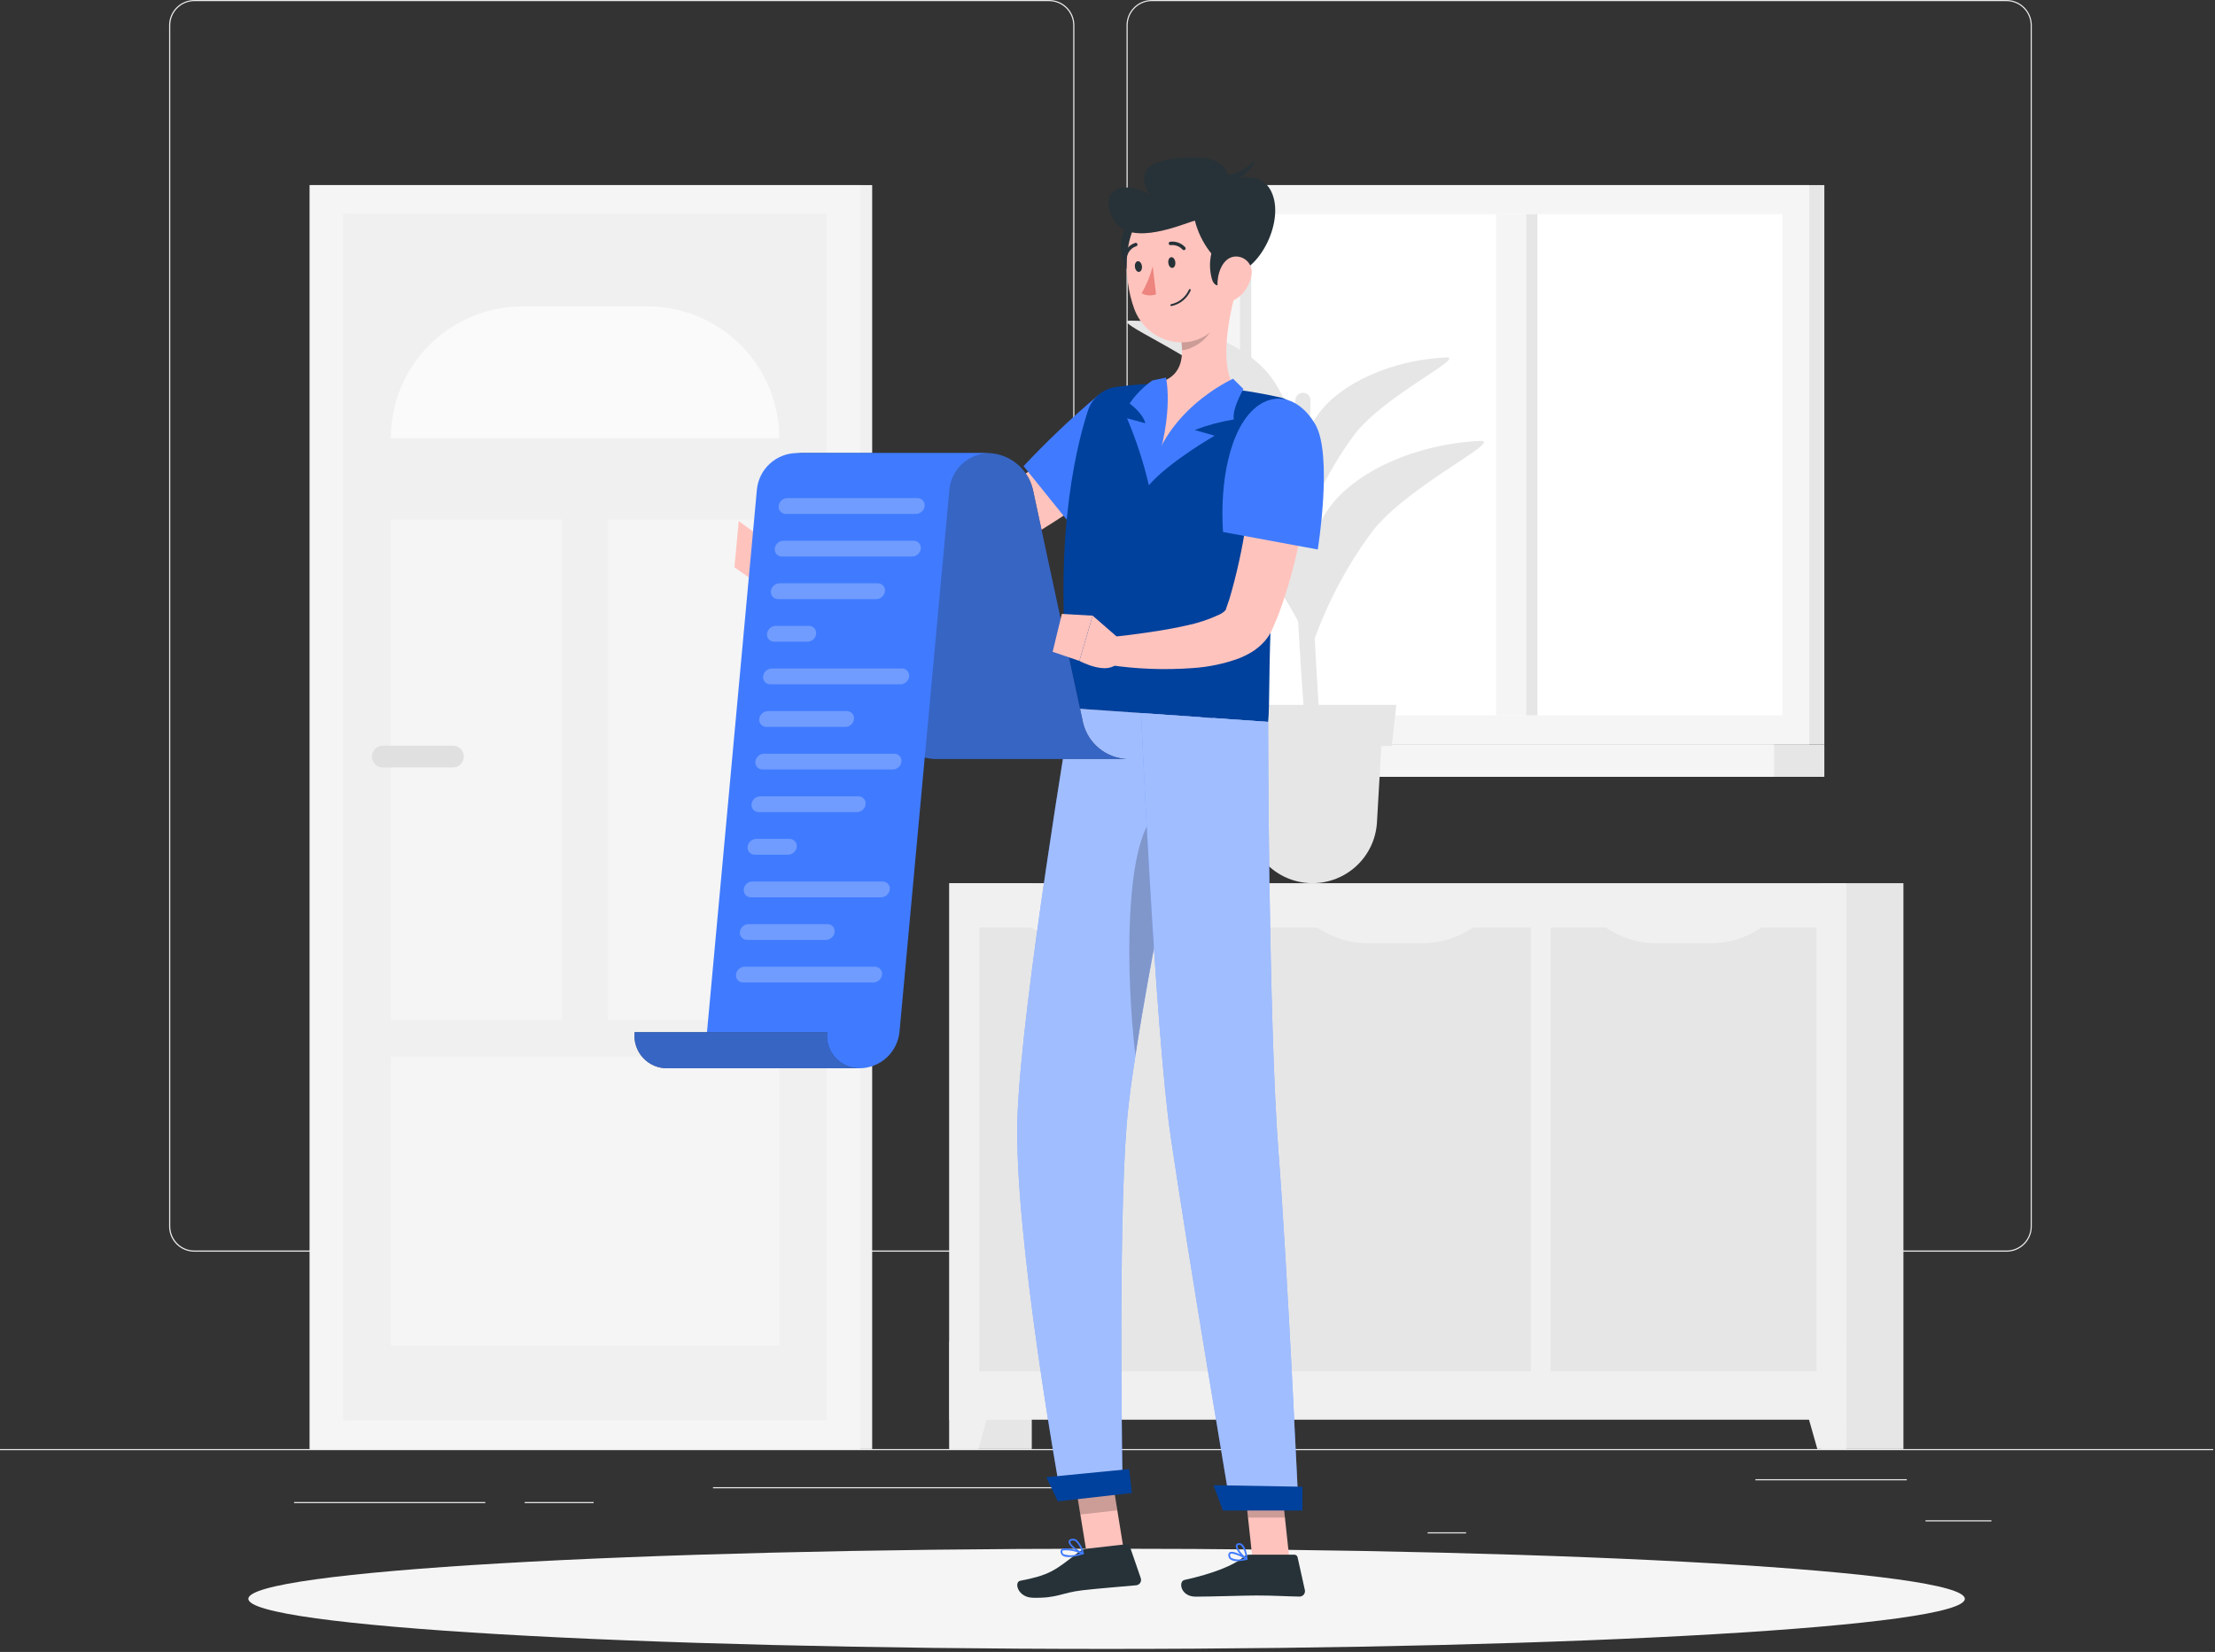 <svg width="248" height="185" viewBox="0 0 248 185" fill="none" xmlns="http://www.w3.org/2000/svg">
<rect x="0" y="0" width="248" height="185" fill="#333333" stroke="none"/>
<path d="M247.798 162.281H-6.10352e-05V162.405H247.798V162.281Z" fill="#EBEBEB"/>
<path d="M222.969 170.258H215.584V170.382H222.969V170.258Z" fill="#EBEBEB"/>
<path d="M164.151 171.603H159.843V171.727H164.151V171.603Z" fill="#EBEBEB"/>
<path d="M213.491 165.656H196.546V165.78H213.491V165.656Z" fill="#EBEBEB"/>
<path d="M54.332 168.213H32.926V168.337H54.332V168.213Z" fill="#EBEBEB"/>
<path d="M66.465 168.213H58.745V168.337H66.465V168.213Z" fill="#EBEBEB"/>
<path d="M126.255 166.55H79.83V166.674H126.255V166.55Z" fill="#EBEBEB"/>
<path d="M117.463 140.178H21.763C21.013 140.177 20.294 139.879 19.763 139.349C19.233 138.818 18.935 138.099 18.934 137.349V2.828C18.935 2.078 19.233 1.359 19.764 0.829C20.294 0.299 21.013 0.001 21.763 0H117.463C118.213 0.001 118.931 0.299 119.461 0.829C119.992 1.36 120.29 2.078 120.291 2.828V137.347C120.291 138.097 119.993 138.817 119.463 139.347C118.932 139.878 118.213 140.177 117.463 140.178ZM21.764 0.124C21.049 0.126 20.363 0.411 19.857 0.917C19.351 1.423 19.066 2.109 19.064 2.824V137.347C19.066 138.062 19.351 138.748 19.857 139.254C20.363 139.76 21.049 140.045 21.764 140.047H117.464C118.179 140.045 118.865 139.76 119.371 139.254C119.877 138.748 120.162 138.062 120.164 137.347V2.828C120.162 2.113 119.877 1.427 119.371 0.921C118.865 0.415 118.179 0.13 117.464 0.128L21.764 0.124Z" fill="#EBEBEB"/>
<path d="M224.659 140.178H128.959C128.209 140.177 127.49 139.879 126.96 139.348C126.43 138.818 126.132 138.099 126.131 137.349V2.828C126.132 2.078 126.43 1.359 126.96 0.829C127.49 0.299 128.209 0.001 128.959 0H224.659C225.409 0.001 226.128 0.299 226.658 0.829C227.188 1.359 227.487 2.078 227.488 2.828V137.347C227.488 138.097 227.19 138.817 226.659 139.348C226.129 139.879 225.409 140.177 224.659 140.178ZM128.959 0.124C128.244 0.126 127.558 0.411 127.052 0.917C126.546 1.423 126.261 2.109 126.259 2.824V137.347C126.261 138.062 126.546 138.748 127.052 139.254C127.558 139.76 128.244 140.045 128.959 140.047H224.659C225.375 140.046 226.062 139.762 226.569 139.256C227.076 138.75 227.362 138.063 227.364 137.347V2.828C227.362 2.112 227.076 1.425 226.569 0.919C226.062 0.413 225.375 0.129 224.659 0.128L128.959 0.124Z" fill="#EBEBEB"/>
<path d="M106.293 162.28H115.522L115.522 98.908H106.293V162.28Z" fill="#E6E6E6"/>
<path d="M109.542 162.28H106.293V150.24H112.948L109.542 162.28Z" fill="#F0F0F0"/>
<path d="M203.887 162.28H213.116V98.908H203.887V162.28Z" fill="#E6E6E6"/>
<path d="M106.293 158.993H206.722V98.908L106.293 98.908L106.293 158.993Z" fill="#F0F0F0"/>
<path d="M203.477 162.28H206.726V150.24H200.067L203.477 162.28Z" fill="#F0F0F0"/>
<path d="M173.612 103.883V153.587H203.383V103.883H173.612Z" fill="#E6E6E6"/>
<path d="M185.553 105.631H191.443C193.936 105.656 196.348 104.75 198.207 103.089H178.79C180.649 104.749 183.061 105.656 185.553 105.631Z" fill="#F0F0F0"/>
<path d="M141.622 103.883V153.587H171.393V103.883H141.622Z" fill="#E6E6E6"/>
<path d="M153.262 105.631H159.152C161.644 105.656 164.056 104.749 165.915 103.089H146.498C148.357 104.75 150.769 105.656 153.262 105.631Z" fill="#F0F0F0"/>
<path d="M109.632 103.883V153.587H139.403V103.883H109.632Z" fill="#E6E6E6"/>
<path d="M121.272 105.631H127.162C129.655 105.656 132.067 104.75 133.926 103.089H114.508C116.367 104.75 118.779 105.656 121.272 105.631Z" fill="#F0F0F0"/>
<path d="M34.682 162.28H97.652L97.652 20.728H34.682L34.682 162.28Z" fill="#F0F0F0"/>
<path d="M34.682 162.28H96.323L96.323 20.728H34.682L34.682 162.28Z" fill="#F5F5F5"/>
<path d="M92.567 159.068L92.567 23.94L38.438 23.94L38.438 159.068H92.567Z" fill="#F0F0F0"/>
<path d="M87.248 49.071C87.248 47.133 86.866 45.214 86.125 43.424C85.383 41.633 84.296 40.007 82.926 38.636C81.555 37.266 79.929 36.179 78.138 35.437C76.348 34.696 74.429 34.314 72.491 34.314H58.515C54.601 34.314 50.848 35.869 48.08 38.636C45.313 41.404 43.758 45.157 43.758 49.071H87.248Z" fill="#FAFAFA"/>
<path d="M87.248 150.669V118.387H43.758V150.669H87.248Z" fill="#F5F5F5"/>
<path d="M87.248 58.173H68.065V114.222H87.248V58.173Z" fill="#F5F5F5"/>
<path d="M62.941 58.173H43.758V114.222H62.941V58.173Z" fill="#F5F5F5"/>
<path d="M50.715 85.945H42.858C42.535 85.944 42.225 85.816 41.997 85.587C41.768 85.359 41.64 85.049 41.639 84.726C41.64 84.403 41.769 84.094 41.997 83.865C42.225 83.637 42.535 83.508 42.858 83.507H50.715C51.038 83.508 51.347 83.637 51.576 83.865C51.804 84.094 51.933 84.403 51.934 84.726C51.933 85.049 51.804 85.359 51.576 85.587C51.348 85.816 51.038 85.944 50.715 85.945Z" fill="#E0E0E0"/>
<path d="M39.413 159.068L39.413 23.94H38.439L38.439 159.068H39.413Z" fill="#F0F0F0"/>
<path d="M137.482 83.372L204.261 83.372V20.728L137.482 20.728V83.372Z" fill="#E6E6E6"/>
<path d="M135.799 83.372L202.578 83.372V20.728L135.799 20.728V83.372Z" fill="#F5F5F5"/>
<path d="M131.9 86.998L204.261 86.998V83.372L131.9 83.372V86.998Z" fill="#E6E6E6"/>
<path d="M130.005 86.998L198.639 86.998V83.372L130.005 83.372V86.998Z" fill="#F5F5F5"/>
<path d="M199.556 80.114V23.987L138.82 23.987V80.114H199.556Z" fill="white"/>
<path d="M170.871 80.114V23.987H167.504V80.114H170.871Z" fill="#F5F5F5"/>
<path d="M140.093 80.114V23.987H138.82V80.114H140.093Z" fill="#E6E6E6"/>
<path d="M172.144 80.114V23.987H170.871V80.114H172.144Z" fill="#E6E6E6"/>
<path d="M146.459 85.033C145.231 72.308 144.376 51.659 145.04 44.753C145.051 44.634 145.088 44.519 145.147 44.416C145.207 44.312 145.287 44.223 145.384 44.153C145.512 44.059 145.665 44.003 145.823 43.991C145.982 43.98 146.141 44.013 146.281 44.087C146.422 44.161 146.539 44.274 146.619 44.411C146.699 44.549 146.739 44.706 146.734 44.865C146.617 48.287 146.482 56.84 147.211 71.595C147.574 78.94 148.097 83.97 147.738 85.031L146.459 85.033Z" fill="#E6E6E6"/>
<path d="M141.881 55.704C138.381 51.821 131.242 49.06 123.964 49.074C121.107 49.08 132.657 53.591 137.464 58.574C141.305 62.712 144.468 67.432 146.833 72.559C145.905 64.954 145.378 59.585 141.881 55.704Z" fill="#E6E6E6"/>
<path d="M148.813 56.886C151.713 52.842 158.42 49.732 165.673 49.38C168.52 49.242 157.687 54.317 153.644 59.519C150.419 63.867 147.967 68.738 146.397 73.919C146.185 66.306 145.909 60.931 148.813 56.886Z" fill="#E6E6E6"/>
<path d="M141.725 41.522C138.764 38.234 132.716 35.896 126.553 35.908C124.134 35.908 133.914 39.734 137.981 43.949C141.234 47.453 143.912 51.45 145.915 55.791C145.133 49.357 144.684 44.81 141.725 41.522Z" fill="#E6E6E6"/>
<path d="M147.594 46.385C150.053 42.96 155.73 40.327 161.871 40.029C164.282 39.912 155.109 44.209 151.685 48.614C148.953 52.297 146.877 56.425 145.548 60.814C145.37 54.362 145.135 49.808 147.594 46.385Z" fill="#E6E6E6"/>
<path d="M146.953 98.908C145.108 98.908 143.332 98.202 141.99 96.935C140.648 95.668 139.842 93.936 139.736 92.094L139.098 81.031H154.808L154.17 92.094C154.064 93.936 153.257 95.668 151.916 96.935C150.574 98.202 148.798 98.908 146.953 98.908Z" fill="#E6E6E6"/>
<path d="M155.825 83.546H138.084L137.576 78.946H156.337L155.825 83.546Z" fill="#E6E6E6"/>
<path d="M123.899 184.664C176.969 184.664 219.99 182.151 219.99 179.052C219.99 175.953 176.969 173.44 123.899 173.44C70.829 173.44 27.808 175.953 27.808 179.052C27.808 182.151 70.829 184.664 123.899 184.664Z" fill="#F5F5F5"/>
<path d="M125.838 173.689L121.7 174.155L120.174 164.771L124.312 164.305L125.838 173.689Z" fill="#FFC3BD"/>
<path d="M144.364 174.593H140.232L139.203 165.024H143.335L144.364 174.593Z" fill="#FFC3BD"/>
<path d="M139.892 174.112H144.929C145.011 174.112 145.09 174.14 145.154 174.191C145.218 174.243 145.263 174.314 145.281 174.394L146.097 178.067C146.116 178.157 146.115 178.249 146.093 178.338C146.071 178.427 146.03 178.51 145.972 178.581C145.914 178.651 145.84 178.708 145.757 178.746C145.674 178.785 145.583 178.804 145.492 178.802C143.871 178.774 142.692 178.679 140.648 178.679C139.392 178.679 135.604 178.809 133.87 178.809C132.17 178.809 131.909 177.094 132.619 176.939C135.803 176.239 138.202 175.282 139.219 174.366C139.404 174.201 139.644 174.11 139.892 174.112Z" fill="#263238"/>
<path d="M121.632 173.446L126.116 172.938C126.197 172.928 126.28 172.947 126.349 172.991C126.419 173.034 126.471 173.1 126.498 173.178L127.723 176.735C127.754 176.821 127.765 176.913 127.755 177.004C127.744 177.095 127.714 177.182 127.665 177.259C127.616 177.336 127.55 177.401 127.472 177.449C127.394 177.497 127.306 177.526 127.215 177.535C125.595 177.691 123.247 177.861 121.215 178.092C118.838 178.362 118.442 178.998 115.638 178.933C113.938 178.893 113.512 177.168 114.225 177.033C117.473 176.402 118.101 175.911 120.682 173.885C120.952 173.653 121.281 173.501 121.632 173.446Z" fill="#263238"/>
<path d="M125.282 53.177C123.894 54.323 122.528 55.319 121.115 56.339C119.702 57.359 118.259 58.306 116.774 59.225C115.289 60.144 113.765 61.025 112.167 61.825C110.533 62.671 108.833 63.381 107.082 63.947C106.619 64.095 106.168 64.217 105.648 64.347C105.139 64.457 104.625 64.54 104.108 64.594C103.177 64.694 102.301 64.739 101.428 64.779C99.688 64.859 97.981 64.857 96.276 64.845C92.866 64.804 89.485 64.64 86.089 64.34L86.038 61.24C89.373 60.811 92.723 60.44 96.038 60.067C97.695 59.887 99.348 59.685 100.963 59.474C101.763 59.365 102.563 59.237 103.301 59.1C103.618 59.044 103.932 58.97 104.241 58.879C104.532 58.779 104.889 58.665 105.219 58.532C106.636 57.957 108.012 57.284 109.336 56.518C110.707 55.731 112.079 54.886 113.427 53.988C114.775 53.09 116.117 52.16 117.447 51.211C118.777 50.262 120.106 49.257 121.354 48.311L125.282 53.177Z" fill="#FFC3BD"/>
<path d="M129.321 49.645C128.727 53.551 120.503 59.526 120.503 59.526L114.603 52.203C117.188 49.445 119.928 46.837 122.811 44.392C125.466 42.222 129.967 45.395 129.321 49.645Z" fill="#407BFF"/>
<path d="M87.176 61.567L84.83 59.897L84.573 65.173C84.928 65.174 85.277 65.088 85.591 64.923C85.905 64.757 86.173 64.518 86.373 64.225L87.176 61.567Z" fill="#FFC3BD"/>
<path d="M82.711 58.361L82.231 63.532L84.575 65.173L84.832 59.897L82.711 58.361Z" fill="#FFC3BD"/>
<path opacity="0.2" d="M120.176 164.774L120.962 169.611L125.101 169.145L124.315 164.308L120.176 164.774Z" fill="black"/>
<path opacity="0.2" d="M143.337 165.025H139.203L139.735 169.957H143.869L143.337 165.025Z" fill="black"/>
<path d="M143.396 44.517C143.704 44.586 143.995 44.716 144.251 44.899C144.508 45.082 144.726 45.315 144.891 45.583C145.057 45.852 145.167 46.151 145.216 46.462C145.264 46.774 145.249 47.092 145.173 47.398C144.276 51.12 143.6 54.891 143.149 58.692C142.758 61.892 142.524 64.949 142.378 67.72C142.035 74.215 142.178 79.166 141.984 80.844C138.753 80.62 126.577 79.773 119.938 79.309C117.697 61.765 120.323 50.569 121.798 46.02C122.024 45.311 122.446 44.681 123.016 44.203C123.586 43.725 124.281 43.419 125.018 43.32C125.864 43.209 126.876 43.102 127.944 43.039C128.318 43.015 128.697 43.002 129.083 42.994C132.217 43.031 135.347 43.249 138.456 43.646C139.046 43.716 139.642 43.803 140.222 43.896C141.381 44.09 142.483 44.313 143.396 44.517Z" fill="#00419D"/>
<path d="M138.265 33.033C137.465 36.007 136.487 41.491 138.457 43.651C133.347 47.088 130.085 51.927 129.144 50.876C128.651 50.326 128.437 43.961 129.085 42.997C132.504 42.429 132.591 39.928 132.169 37.544L138.265 33.033Z" fill="#FFC3BD"/>
<path d="M138.061 42.418C138.061 42.418 129.734 46.103 128.63 54.343C130.924 51.687 135.991 48.797 135.991 48.797L133.756 48.155C135.177 47.615 136.649 47.22 138.149 46.973C137.901 45.835 139.223 43.565 139.223 43.565L138.061 42.418Z" fill="#407BFF"/>
<path d="M130.548 42.285C130.548 42.285 131.658 46.991 128.631 54.343C128.034 51.777 127.216 49.268 126.185 46.843L128.224 47.398C128.224 47.398 128.124 46.449 126.473 45.187C127.161 44.188 128.019 43.317 129.008 42.614L130.548 42.285Z" fill="#407BFF"/>
<path opacity="0.2" d="M135.78 34.874L132.172 37.542C132.279 38.097 132.337 38.661 132.345 39.226C133.645 39.126 135.505 37.843 135.736 36.508C135.849 35.971 135.864 35.417 135.78 34.874Z" fill="black"/>
<path d="M127.684 24.421C125.669 24.508 124.557 27.982 126.602 30.843C128.647 33.704 130.399 24.304 127.684 24.421Z" fill="#263238"/>
<path d="M137.621 27.478C137.86 31.572 138.208 33.955 136.406 36.288C133.696 39.797 128.456 38.539 126.999 34.599C125.688 31.053 125.517 24.954 129.299 22.859C130.131 22.393 131.068 22.147 132.022 22.145C132.976 22.143 133.914 22.385 134.748 22.848C135.582 23.31 136.284 23.979 136.787 24.789C137.289 25.6 137.577 26.525 137.621 27.478Z" fill="#FFC3BD"/>
<path d="M138.222 30.624C137.127 29.982 136.171 29.129 135.409 28.114C134.648 27.1 134.096 25.943 133.785 24.713C132.585 24.997 126.604 27.749 124.765 24.713C122.926 21.677 125.24 19.896 128.681 21.765C127.159 19.079 128.543 17.765 133.325 17.649C138.107 17.533 137.464 20.305 137.464 20.305C137.464 20.305 141.084 18.729 142.364 21.505C143.847 24.695 141.111 30.142 138.222 30.624Z" fill="#263238"/>
<path d="M136.646 19.572C136.69 19.572 138.457 19.997 140.493 17.948C140.128 19.696 136.966 20.86 136.966 20.86L136.646 19.572Z" fill="#263238"/>
<path d="M139.022 25.561C137.115 24.902 134.806 27.727 135.659 31.138C136.512 34.549 141.591 26.449 139.022 25.561Z" fill="#263238"/>
<path d="M140.101 30.883C139.926 31.9 139.356 32.806 138.515 33.403C137.394 34.185 136.384 33.291 136.315 31.997C136.257 30.833 136.769 29.023 138.076 28.756C138.363 28.703 138.658 28.721 138.936 28.811C139.214 28.901 139.465 29.059 139.666 29.27C139.867 29.481 140.012 29.74 140.088 30.021C140.164 30.303 140.169 30.599 140.101 30.883Z" fill="#FFC3BD"/>
<path d="M126.152 125.863C127.145 113.777 134.429 80.32 134.429 80.32L119.935 79.309C119.935 79.309 114.346 112.52 113.918 125.124C113.472 138.229 118.743 167.355 118.743 167.355L125.694 166.564C125.694 166.564 125.155 137.999 126.152 125.863Z" fill="#407BFF"/>
<path opacity="0.5" d="M126.152 125.863C127.145 113.777 134.429 80.32 134.429 80.32L119.935 79.309C119.935 79.309 114.346 112.52 113.918 125.124C113.472 138.229 118.743 167.355 118.743 167.355L125.694 166.564C125.694 166.564 125.155 137.999 126.152 125.863Z" fill="white"/>
<path opacity="0.2" d="M128.969 91.65C126.047 95.386 125.995 108.507 127.125 118.201C128.202 111.208 129.899 102.327 131.386 94.924L128.969 91.65Z" fill="black"/>
<path d="M127.756 79.854C127.756 79.854 129.32 115.229 131.065 127.209C132.975 140.328 137.826 169.001 137.826 169.001H145.394C145.394 169.001 144.149 141.995 143.15 129.106C142.013 114.425 141.982 80.846 141.982 80.846L127.756 79.854Z" fill="#407BFF"/>
<path opacity="0.5" d="M127.756 79.854C127.756 79.854 129.32 115.229 131.065 127.209C132.975 140.328 137.826 169.001 137.826 169.001H145.394C145.394 169.001 144.149 141.995 143.15 129.106C142.013 114.425 141.982 80.846 141.982 80.846L127.756 79.854Z" fill="white"/>
<path d="M136.916 169.162H145.827V166.5L135.866 166.327L136.916 169.162Z" fill="#00419D"/>
<path d="M118.44 168.138L126.724 167.199L126.424 164.522L117.147 165.431L118.44 168.138Z" fill="#00419D"/>
<path d="M131.593 29.355C131.633 29.686 131.493 29.975 131.273 30.001C131.053 30.027 130.849 29.78 130.81 29.449C130.771 29.118 130.91 28.829 131.13 28.803C131.35 28.777 131.554 29.024 131.593 29.355Z" fill="#263238"/>
<path d="M127.854 29.804C127.894 30.135 127.754 30.424 127.534 30.45C127.314 30.476 127.11 30.229 127.07 29.898C127.03 29.567 127.17 29.278 127.39 29.252C127.61 29.226 127.814 29.477 127.854 29.804Z" fill="#263238"/>
<path d="M129.062 29.826C128.789 30.885 128.372 31.901 127.822 32.846C128.067 32.981 128.339 33.06 128.618 33.078C128.897 33.097 129.177 33.054 129.438 32.953L129.062 29.826Z" fill="#ED847E"/>
<path d="M132.61 28.006C132.575 28.017 132.538 28.017 132.503 28.008C132.468 27.999 132.435 27.981 132.41 27.955C132.245 27.773 132.038 27.633 131.808 27.546C131.579 27.459 131.331 27.428 131.087 27.455C131.036 27.464 130.984 27.452 130.941 27.423C130.898 27.394 130.869 27.35 130.858 27.299C130.853 27.274 130.853 27.248 130.858 27.222C130.863 27.197 130.873 27.173 130.887 27.151C130.902 27.13 130.921 27.112 130.942 27.098C130.964 27.084 130.988 27.075 131.014 27.07C131.322 27.03 131.636 27.065 131.928 27.171C132.22 27.278 132.483 27.453 132.693 27.682C132.729 27.719 132.749 27.769 132.749 27.82C132.749 27.872 132.729 27.922 132.693 27.959C132.67 27.981 132.641 27.998 132.61 28.006Z" fill="#263238"/>
<path d="M131.173 34.273C131.645 34.174 132.086 33.962 132.459 33.657C132.832 33.351 133.126 32.96 133.316 32.517C133.325 32.491 133.324 32.462 133.311 32.436C133.299 32.411 133.277 32.392 133.251 32.382C133.224 32.373 133.195 32.374 133.17 32.387C133.145 32.399 133.125 32.421 133.116 32.447C132.934 32.855 132.659 33.214 132.312 33.496C131.966 33.778 131.558 33.974 131.122 34.069C131.108 34.072 131.096 34.078 131.084 34.086C131.073 34.094 131.064 34.104 131.056 34.116C131.049 34.127 131.044 34.141 131.042 34.154C131.039 34.168 131.04 34.182 131.043 34.195C131.046 34.209 131.052 34.221 131.06 34.233C131.068 34.244 131.078 34.253 131.09 34.261C131.101 34.268 131.114 34.273 131.128 34.275C131.142 34.278 131.155 34.277 131.169 34.274L131.173 34.273Z" fill="#263238"/>
<path d="M126.095 28.71C126.056 28.723 126.013 28.723 125.974 28.71C125.926 28.692 125.886 28.656 125.863 28.61C125.841 28.563 125.837 28.51 125.853 28.461C125.947 28.164 126.111 27.895 126.331 27.675C126.551 27.455 126.821 27.292 127.118 27.199C127.168 27.188 127.221 27.196 127.265 27.223C127.309 27.249 127.341 27.291 127.355 27.341C127.366 27.391 127.358 27.444 127.332 27.488C127.306 27.532 127.263 27.564 127.214 27.578C126.981 27.656 126.769 27.788 126.597 27.964C126.424 28.139 126.296 28.353 126.223 28.588C126.212 28.617 126.195 28.643 126.173 28.664C126.151 28.685 126.124 28.701 126.095 28.71Z" fill="#263238"/>
<path d="M138.531 174.834C138.248 174.857 137.966 174.782 137.731 174.623C137.658 174.56 137.601 174.48 137.566 174.39C137.531 174.299 137.519 174.202 137.531 174.106C137.531 174.049 137.546 173.993 137.576 173.944C137.606 173.895 137.648 173.855 137.699 173.829C138.158 173.593 139.489 174.413 139.639 174.507C139.655 174.518 139.668 174.533 139.676 174.55C139.684 174.568 139.687 174.588 139.684 174.607C139.681 174.626 139.672 174.644 139.659 174.658C139.646 174.672 139.629 174.682 139.61 174.687C139.257 174.776 138.895 174.825 138.531 174.834ZM137.917 173.979C137.873 173.977 137.83 173.985 137.79 174.003C137.77 174.014 137.753 174.031 137.742 174.052C137.731 174.072 137.726 174.095 137.728 174.118C137.719 174.184 137.727 174.25 137.75 174.312C137.773 174.374 137.811 174.43 137.861 174.473C138.323 174.684 138.847 174.71 139.328 174.547C138.897 174.268 138.416 174.075 137.912 173.979H137.917Z" fill="#407BFF"/>
<path d="M139.584 174.689C139.568 174.689 139.551 174.685 139.537 174.677C139.11 174.445 138.283 173.539 138.37 173.077C138.384 173.005 138.423 172.94 138.48 172.893C138.536 172.846 138.607 172.821 138.681 172.82C138.755 172.811 138.831 172.818 138.903 172.839C138.974 172.861 139.041 172.897 139.098 172.946C139.578 173.339 139.677 174.531 139.68 174.581C139.681 174.599 139.678 174.616 139.67 174.632C139.662 174.648 139.651 174.661 139.636 174.671C139.621 174.682 139.603 174.688 139.584 174.689ZM138.75 173.014H138.705C138.578 173.03 138.567 173.088 138.562 173.114C138.51 173.386 139.037 174.07 139.462 174.393C139.434 173.921 139.264 173.467 138.974 173.093C138.911 173.041 138.832 173.013 138.75 173.014Z" fill="#407BFF"/>
<path d="M121.296 174.057L121.28 174.064C120.633 174.271 119.475 174.564 118.98 174.218C118.907 174.168 118.847 174.1 118.806 174.021C118.765 173.942 118.744 173.855 118.744 173.766C118.74 173.713 118.75 173.659 118.773 173.61C118.796 173.562 118.831 173.52 118.875 173.489C119.34 173.162 121.087 173.805 121.285 173.88C121.302 173.887 121.316 173.899 121.327 173.914C121.338 173.929 121.344 173.947 121.345 173.966C121.346 173.984 121.342 174.002 121.334 174.019C121.325 174.035 121.312 174.049 121.296 174.058V174.057ZM119.013 173.633L118.99 173.647C118.972 173.659 118.958 173.676 118.949 173.695C118.94 173.715 118.937 173.737 118.94 173.758C118.939 173.817 118.952 173.875 118.978 173.927C119.005 173.979 119.044 174.024 119.092 174.058C119.7 174.248 120.356 174.212 120.94 173.958C120.335 173.69 119.672 173.578 119.012 173.633H119.013Z" fill="#407BFF"/>
<path d="M121.296 174.057C121.272 174.069 121.245 174.071 121.22 174.063C120.7 173.897 119.62 173.12 119.64 172.648C119.645 172.537 119.708 172.392 119.972 172.335C120.067 172.314 120.166 172.312 120.262 172.33C120.358 172.349 120.449 172.386 120.53 172.441C120.954 172.846 121.239 173.375 121.346 173.951C121.349 173.968 121.348 173.985 121.343 174.001C121.338 174.018 121.328 174.032 121.316 174.044C121.31 174.049 121.303 174.053 121.296 174.057ZM119.905 172.567C119.838 172.603 119.836 172.645 119.835 172.661C119.821 172.945 120.567 173.567 121.108 173.813C121.008 173.352 120.769 172.933 120.423 172.613C120.364 172.572 120.297 172.544 120.226 172.53C120.156 172.517 120.083 172.518 120.013 172.534C119.976 172.54 119.939 172.551 119.905 172.567Z" fill="#407BFF"/>
<path d="M146.882 50.477C146.777 52.091 146.587 53.594 146.39 55.146C146.193 56.698 145.928 58.219 145.637 59.754C145.061 62.889 144.211 65.968 143.096 68.954L142.605 70.111L142.481 70.4L142.45 70.472L142.399 70.582L142.255 70.867C142.065 71.213 141.836 71.537 141.574 71.833C141.143 72.318 140.639 72.733 140.08 73.063C139.627 73.332 139.153 73.563 138.661 73.752C137.023 74.343 135.31 74.7 133.573 74.814C130.418 75.05 127.247 74.931 124.119 74.461L124.232 71.361L126.418 71.114C127.151 71.027 127.88 70.914 128.605 70.814C130.052 70.601 131.484 70.363 132.849 70.046C134.111 69.789 135.339 69.382 136.505 68.834C136.819 68.702 137.095 68.492 137.305 68.223C137.318 68.152 137.16 68.463 137.346 67.966L137.673 67.01C138.474 64.269 139.087 61.477 139.507 58.653C139.742 57.215 139.943 55.764 140.137 54.309C140.331 52.854 140.491 51.369 140.644 49.974L146.882 50.477Z" fill="#FFC3BD"/>
<path d="M147.242 47.481C149.265 50.874 147.542 61.538 147.542 61.538L136.942 59.579C136.942 59.579 136.368 53.479 138.386 48.785C140.577 43.676 144.791 43.37 147.242 47.481Z" fill="#407BFF"/>
<path d="M121.264 80.952L115.639 54.788C115.369 53.671 114.743 52.672 113.856 51.941C112.968 51.211 111.867 50.788 110.719 50.738H89.166C90.314 50.788 91.416 51.21 92.303 51.941C93.191 52.671 93.817 53.671 94.087 54.788L99.712 80.952C99.982 82.069 100.608 83.069 101.495 83.799C102.383 84.53 103.484 84.952 104.632 85.002H126.184C125.036 84.952 123.935 84.53 123.047 83.799C122.16 83.069 121.534 82.069 121.264 80.952Z" fill="#263238"/>
<path opacity="0.7" d="M121.264 80.952L115.639 54.788C115.369 53.671 114.743 52.672 113.856 51.941C112.968 51.211 111.867 50.788 110.719 50.738H89.166C90.314 50.788 91.416 51.21 92.303 51.941C93.191 52.671 93.817 53.671 94.087 54.788L99.712 80.952C99.982 82.069 100.608 83.069 101.495 83.799C102.383 84.53 103.484 84.952 104.632 85.002H126.184C125.036 84.952 123.935 84.53 123.047 83.799C122.16 83.069 121.534 82.069 121.264 80.952Z" fill="#407BFF"/>
<path d="M89.166 50.738H110.718C109.614 50.759 108.557 51.182 107.743 51.928C106.929 52.673 106.416 53.691 106.3 54.788L100.709 115.588C100.592 116.685 100.079 117.703 99.266 118.448C98.452 119.194 97.394 119.617 96.291 119.638H82.839C82.321 119.648 81.806 119.546 81.331 119.341C80.855 119.136 80.428 118.831 80.08 118.448C79.731 118.064 79.468 117.611 79.309 117.118C79.15 116.624 79.098 116.103 79.157 115.588L84.749 54.788C84.865 53.691 85.378 52.674 86.192 51.928C87.005 51.182 88.063 50.759 89.166 50.738Z" fill="#407BFF"/>
<path d="M92.609 115.587C92.55 116.102 92.602 116.624 92.761 117.117C92.92 117.61 93.183 118.064 93.532 118.447C93.88 118.83 94.307 119.135 94.783 119.34C95.258 119.546 95.773 119.647 96.291 119.637H74.739C74.221 119.647 73.706 119.546 73.23 119.341C72.754 119.135 72.328 118.831 71.979 118.447C71.631 118.064 71.368 117.61 71.209 117.117C71.05 116.624 70.998 116.102 71.057 115.587H92.609Z" fill="#263238"/>
<path opacity="0.7" d="M92.609 115.587C92.55 116.102 92.602 116.624 92.761 117.117C92.92 117.61 93.183 118.064 93.532 118.447C93.88 118.83 94.307 119.135 94.783 119.34C95.258 119.546 95.773 119.647 96.291 119.637H74.739C74.221 119.647 73.706 119.546 73.23 119.341C72.754 119.135 72.328 118.831 71.979 118.447C71.631 118.064 71.368 117.61 71.209 117.117C71.05 116.624 70.998 116.102 71.057 115.587H92.609Z" fill="#407BFF"/>
<g opacity="0.5">
<path opacity="0.5" d="M102.565 57.55H87.981C87.868 57.551 87.757 57.529 87.653 57.484C87.55 57.439 87.458 57.373 87.382 57.289C87.306 57.206 87.249 57.108 87.215 57C87.18 56.893 87.168 56.78 87.181 56.668C87.207 56.429 87.319 56.208 87.496 56.046C87.673 55.883 87.903 55.791 88.143 55.786H102.725C102.838 55.784 102.949 55.807 103.052 55.852C103.156 55.897 103.248 55.963 103.324 56.046C103.4 56.13 103.457 56.228 103.491 56.336C103.526 56.443 103.537 56.556 103.525 56.668C103.499 56.906 103.387 57.127 103.211 57.289C103.034 57.452 102.805 57.544 102.565 57.55Z" fill="white"/>
<path opacity="0.5" d="M102.131 62.321H87.547C87.434 62.322 87.323 62.3 87.219 62.255C87.116 62.21 87.024 62.144 86.948 62.06C86.872 61.977 86.815 61.879 86.781 61.771C86.746 61.664 86.734 61.551 86.747 61.439C86.773 61.2 86.885 60.979 87.062 60.817C87.239 60.654 87.469 60.562 87.709 60.557H102.293C102.406 60.555 102.517 60.578 102.62 60.623C102.724 60.668 102.816 60.734 102.892 60.817C102.968 60.901 103.025 60.999 103.059 61.107C103.094 61.214 103.105 61.327 103.093 61.439C103.067 61.678 102.955 61.899 102.778 62.061C102.601 62.224 102.371 62.316 102.131 62.321Z" fill="white"/>
<path opacity="0.5" d="M98.122 67.092H87.113C87 67.094 86.889 67.071 86.785 67.026C86.682 66.981 86.59 66.915 86.514 66.832C86.438 66.748 86.381 66.65 86.347 66.542C86.312 66.435 86.3 66.322 86.313 66.21C86.339 65.971 86.451 65.75 86.628 65.588C86.805 65.425 87.035 65.333 87.275 65.328H98.284C98.397 65.326 98.508 65.349 98.612 65.394C98.715 65.439 98.807 65.505 98.883 65.588C98.959 65.672 99.016 65.77 99.05 65.878C99.085 65.985 99.096 66.098 99.084 66.21C99.058 66.449 98.946 66.67 98.769 66.832C98.592 66.995 98.362 67.087 98.122 67.092Z" fill="white"/>
<path opacity="0.5" d="M90.413 71.862H86.68C86.567 71.864 86.456 71.841 86.352 71.796C86.249 71.751 86.157 71.685 86.081 71.602C86.005 71.518 85.948 71.419 85.914 71.312C85.879 71.205 85.868 71.092 85.88 70.98C85.906 70.741 86.017 70.52 86.194 70.358C86.371 70.195 86.601 70.103 86.841 70.098H90.575C90.688 70.096 90.799 70.119 90.903 70.164C91.006 70.209 91.098 70.275 91.174 70.359C91.25 70.442 91.307 70.54 91.341 70.648C91.376 70.755 91.387 70.868 91.375 70.98C91.349 71.219 91.237 71.44 91.06 71.602C90.883 71.764 90.653 71.857 90.413 71.862Z" fill="white"/>
<path opacity="0.5" d="M100.829 76.633H86.241C86.128 76.635 86.017 76.612 85.913 76.567C85.81 76.522 85.718 76.456 85.642 76.373C85.566 76.289 85.509 76.191 85.475 76.083C85.44 75.976 85.428 75.863 85.441 75.751C85.467 75.512 85.579 75.291 85.756 75.129C85.933 74.966 86.163 74.874 86.403 74.869H100.987C101.1 74.867 101.211 74.89 101.314 74.935C101.418 74.98 101.51 75.046 101.586 75.129C101.662 75.213 101.719 75.311 101.753 75.419C101.788 75.526 101.799 75.639 101.787 75.751C101.761 75.989 101.65 76.21 101.474 76.372C101.297 76.534 101.068 76.627 100.829 76.633Z" fill="white"/>
<path opacity="0.5" d="M94.652 81.404H85.812C85.699 81.406 85.588 81.383 85.484 81.338C85.381 81.293 85.289 81.227 85.213 81.144C85.137 81.06 85.08 80.962 85.046 80.854C85.011 80.747 84.999 80.634 85.012 80.522C85.038 80.283 85.149 80.062 85.326 79.9C85.503 79.737 85.733 79.645 85.973 79.64H94.813C94.926 79.638 95.037 79.661 95.141 79.706C95.244 79.751 95.336 79.817 95.412 79.9C95.488 79.984 95.545 80.082 95.579 80.19C95.614 80.297 95.625 80.41 95.613 80.522C95.587 80.761 95.475 80.982 95.299 81.144C95.122 81.306 94.892 81.399 94.652 81.404Z" fill="white"/>
<path opacity="0.5" d="M99.962 86.174H85.378C85.265 86.175 85.154 86.153 85.05 86.108C84.947 86.063 84.855 85.997 84.779 85.913C84.703 85.83 84.646 85.731 84.612 85.624C84.577 85.517 84.566 85.404 84.578 85.292C84.604 85.053 84.716 84.832 84.893 84.67C85.07 84.507 85.3 84.415 85.54 84.41H100.125C100.238 84.408 100.349 84.431 100.452 84.476C100.556 84.521 100.648 84.587 100.724 84.671C100.8 84.754 100.857 84.853 100.891 84.96C100.926 85.067 100.937 85.18 100.925 85.292C100.899 85.531 100.787 85.752 100.61 85.915C100.432 86.077 100.202 86.169 99.962 86.174Z" fill="white"/>
<path opacity="0.5" d="M95.953 90.945H84.944C84.831 90.947 84.72 90.924 84.616 90.879C84.513 90.834 84.421 90.768 84.345 90.684C84.269 90.601 84.212 90.502 84.178 90.395C84.143 90.288 84.131 90.175 84.144 90.063C84.17 89.824 84.282 89.603 84.459 89.441C84.636 89.278 84.866 89.186 85.106 89.181H96.115C96.228 89.179 96.339 89.202 96.442 89.247C96.546 89.292 96.638 89.358 96.714 89.442C96.79 89.525 96.847 89.623 96.881 89.731C96.916 89.838 96.927 89.951 96.915 90.063C96.889 90.302 96.777 90.523 96.6 90.685C96.423 90.847 96.193 90.94 95.953 90.945Z" fill="white"/>
<path opacity="0.5" d="M88.244 95.715H84.508C84.395 95.716 84.284 95.694 84.18 95.649C84.077 95.604 83.985 95.538 83.909 95.454C83.833 95.371 83.776 95.272 83.742 95.165C83.707 95.058 83.695 94.945 83.708 94.833C83.734 94.594 83.846 94.373 84.023 94.211C84.2 94.049 84.43 93.956 84.67 93.951H88.408C88.521 93.95 88.632 93.972 88.736 94.017C88.839 94.062 88.931 94.128 89.007 94.212C89.083 94.295 89.14 94.394 89.174 94.501C89.209 94.608 89.22 94.721 89.208 94.833C89.182 95.072 89.07 95.293 88.892 95.456C88.715 95.618 88.484 95.71 88.244 95.715Z" fill="white"/>
<path opacity="0.5" d="M98.66 100.487H84.076C83.963 100.489 83.852 100.466 83.748 100.421C83.645 100.376 83.553 100.31 83.477 100.226C83.401 100.143 83.344 100.045 83.31 99.937C83.275 99.83 83.263 99.717 83.276 99.605C83.302 99.366 83.414 99.145 83.591 98.983C83.768 98.82 83.998 98.728 84.238 98.723H98.822C98.935 98.721 99.046 98.744 99.15 98.789C99.253 98.834 99.345 98.9 99.421 98.984C99.497 99.067 99.554 99.165 99.588 99.273C99.623 99.38 99.634 99.493 99.622 99.605C99.596 99.844 99.484 100.065 99.307 100.227C99.13 100.389 98.9 100.482 98.66 100.487Z" fill="white"/>
<path opacity="0.5" d="M92.483 105.257H83.643C83.53 105.259 83.419 105.236 83.315 105.191C83.212 105.146 83.12 105.08 83.044 104.997C82.968 104.913 82.911 104.815 82.877 104.707C82.842 104.6 82.83 104.487 82.843 104.375C82.869 104.136 82.981 103.915 83.158 103.753C83.335 103.59 83.565 103.498 83.805 103.493H92.644C92.757 103.491 92.868 103.514 92.972 103.559C93.075 103.604 93.167 103.67 93.243 103.753C93.319 103.837 93.376 103.935 93.41 104.043C93.445 104.15 93.456 104.263 93.444 104.375C93.418 104.614 93.306 104.835 93.129 104.997C92.953 105.159 92.723 105.252 92.483 105.257Z" fill="white"/>
<path opacity="0.5" d="M97.792 110.028H83.208C83.095 110.03 82.984 110.007 82.88 109.962C82.777 109.917 82.685 109.851 82.609 109.768C82.533 109.684 82.476 109.586 82.442 109.478C82.407 109.371 82.395 109.258 82.408 109.146C82.434 108.907 82.546 108.686 82.723 108.524C82.9 108.361 83.13 108.269 83.37 108.264H97.952C98.065 108.262 98.176 108.285 98.279 108.33C98.383 108.375 98.475 108.441 98.551 108.524C98.627 108.608 98.684 108.706 98.718 108.814C98.753 108.921 98.764 109.034 98.752 109.146C98.726 109.384 98.614 109.605 98.438 109.768C98.261 109.93 98.032 110.022 97.792 110.028Z" fill="white"/>
</g>
<path d="M125.503 71.699L122.337 68.948L120.853 74.012C120.853 74.012 124.069 75.756 125.183 74.155L125.503 71.699Z" fill="#FFC3BD"/>
<path d="M118.888 68.75L117.858 72.994L120.85 74.014L122.334 68.949L118.888 68.75Z" fill="#FFC3BD"/>
</svg>
